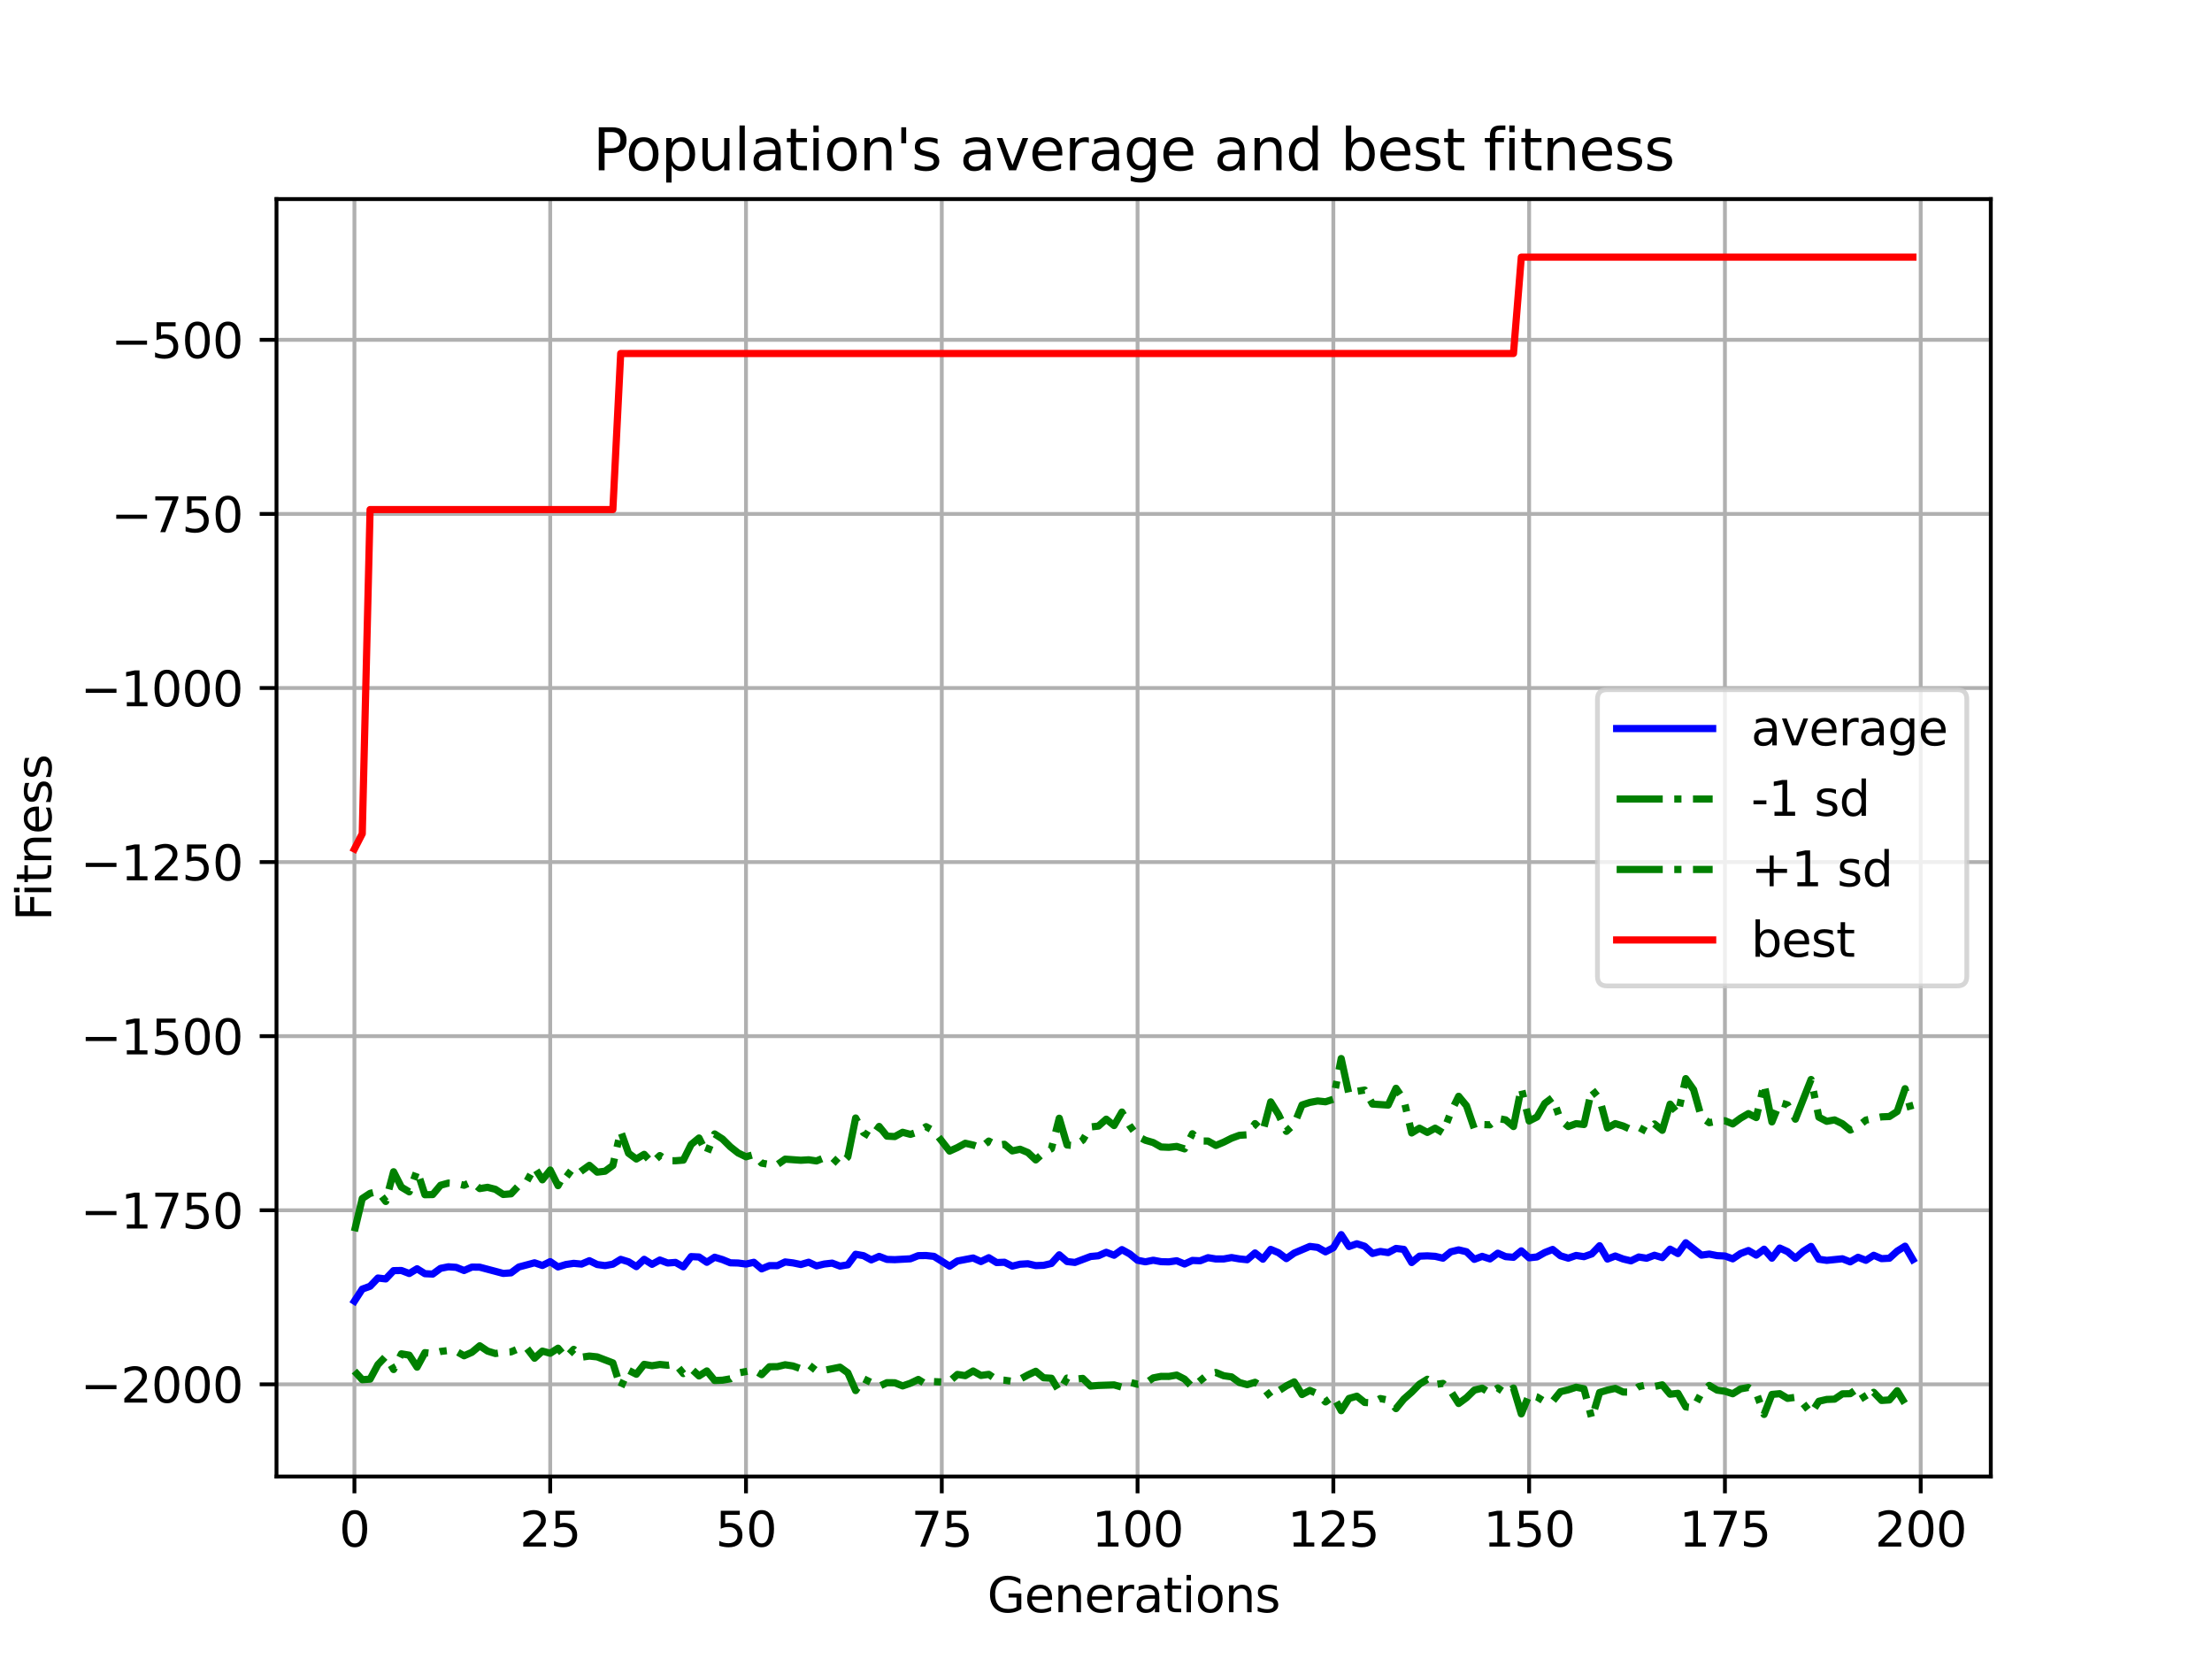 <?xml version="1.0" encoding="utf-8" standalone="no"?>
<!DOCTYPE svg PUBLIC "-//W3C//DTD SVG 1.1//EN"
  "http://www.w3.org/Graphics/SVG/1.1/DTD/svg11.dtd">
<svg xmlns:xlink="http://www.w3.org/1999/xlink" width="460.8pt" height="345.6pt" viewBox="0 0 460.8 345.6" xmlns="http://www.w3.org/2000/svg" version="1.1">
 <defs>
  <style type="text/css">*{stroke-linejoin: round; stroke-linecap: butt}</style>
 </defs>
 <g id="figure_1">
  <g id="patch_1">
   <path d="M 0 345.6 
L 460.8 345.6 
L 460.8 0 
L 0 0 
z
" style="fill: #ffffff"/>
  </g>
  <g id="axes_1">
   <g id="patch_2">
    <path d="M 57.6 307.584 
L 414.72 307.584 
L 414.72 41.472 
L 57.6 41.472 
z
" style="fill: #ffffff"/>
   </g>
   <g id="matplotlib.axis_1">
    <g id="xtick_1">
     <g id="line2d_1">
      <path d="M 73.833 307.584 
L 73.833 41.472 
" clip-path="url(#p693f87ed67)" style="fill: none; stroke: #b0b0b0; stroke-width: 0.8; stroke-linecap: square"/>
     </g>
     <g id="line2d_2">
      <defs>
       <path id="mdf28c2b13b" d="M 0 0 
L 0 3.5 
" style="stroke: #000000; stroke-width: 0.8"/>
      </defs>
      <g>
       <use xlink:href="#mdf28c2b13b" x="73.833" y="307.584" style="stroke: #000000; stroke-width: 0.8"/>
      </g>
     </g>
     <g id="text_1">
      <!-- 0 -->
      <g transform="translate(70.651 322.182) scale(0.1 -0.1)">
       <defs>
        <path id="DejaVuSans-30" d="M 2034 4250 
Q 1547 4250 1301 3770 
Q 1056 3291 1056 2328 
Q 1056 1369 1301 889 
Q 1547 409 2034 409 
Q 2525 409 2770 889 
Q 3016 1369 3016 2328 
Q 3016 3291 2770 3770 
Q 2525 4250 2034 4250 
z
M 2034 4750 
Q 2819 4750 3233 4129 
Q 3647 3509 3647 2328 
Q 3647 1150 3233 529 
Q 2819 -91 2034 -91 
Q 1250 -91 836 529 
Q 422 1150 422 2328 
Q 422 3509 836 4129 
Q 1250 4750 2034 4750 
z
" transform="scale(0.016)"/>
       </defs>
       <use xlink:href="#DejaVuSans-30"/>
      </g>
     </g>
    </g>
    <g id="xtick_2">
     <g id="line2d_3">
      <path d="M 114.618 307.584 
L 114.618 41.472 
" clip-path="url(#p693f87ed67)" style="fill: none; stroke: #b0b0b0; stroke-width: 0.8; stroke-linecap: square"/>
     </g>
     <g id="line2d_4">
      <g>
       <use xlink:href="#mdf28c2b13b" x="114.618" y="307.584" style="stroke: #000000; stroke-width: 0.8"/>
      </g>
     </g>
     <g id="text_2">
      <!-- 25 -->
      <g transform="translate(108.256 322.182) scale(0.1 -0.1)">
       <defs>
        <path id="DejaVuSans-32" d="M 1228 531 
L 3431 531 
L 3431 0 
L 469 0 
L 469 531 
Q 828 903 1448 1529 
Q 2069 2156 2228 2338 
Q 2531 2678 2651 2914 
Q 2772 3150 2772 3378 
Q 2772 3750 2511 3984 
Q 2250 4219 1831 4219 
Q 1534 4219 1204 4116 
Q 875 4013 500 3803 
L 500 4441 
Q 881 4594 1212 4672 
Q 1544 4750 1819 4750 
Q 2544 4750 2975 4387 
Q 3406 4025 3406 3419 
Q 3406 3131 3298 2873 
Q 3191 2616 2906 2266 
Q 2828 2175 2409 1742 
Q 1991 1309 1228 531 
z
" transform="scale(0.016)"/>
        <path id="DejaVuSans-35" d="M 691 4666 
L 3169 4666 
L 3169 4134 
L 1269 4134 
L 1269 2991 
Q 1406 3038 1543 3061 
Q 1681 3084 1819 3084 
Q 2600 3084 3056 2656 
Q 3513 2228 3513 1497 
Q 3513 744 3044 326 
Q 2575 -91 1722 -91 
Q 1428 -91 1123 -41 
Q 819 9 494 109 
L 494 744 
Q 775 591 1075 516 
Q 1375 441 1709 441 
Q 2250 441 2565 725 
Q 2881 1009 2881 1497 
Q 2881 1984 2565 2268 
Q 2250 2553 1709 2553 
Q 1456 2553 1204 2497 
Q 953 2441 691 2322 
L 691 4666 
z
" transform="scale(0.016)"/>
       </defs>
       <use xlink:href="#DejaVuSans-32"/>
       <use xlink:href="#DejaVuSans-35" x="63.623"/>
      </g>
     </g>
    </g>
    <g id="xtick_3">
     <g id="line2d_5">
      <path d="M 155.404 307.584 
L 155.404 41.472 
" clip-path="url(#p693f87ed67)" style="fill: none; stroke: #b0b0b0; stroke-width: 0.8; stroke-linecap: square"/>
     </g>
     <g id="line2d_6">
      <g>
       <use xlink:href="#mdf28c2b13b" x="155.404" y="307.584" style="stroke: #000000; stroke-width: 0.8"/>
      </g>
     </g>
     <g id="text_3">
      <!-- 50 -->
      <g transform="translate(149.042 322.182) scale(0.1 -0.1)">
       <use xlink:href="#DejaVuSans-35"/>
       <use xlink:href="#DejaVuSans-30" x="63.623"/>
      </g>
     </g>
    </g>
    <g id="xtick_4">
     <g id="line2d_7">
      <path d="M 196.19 307.584 
L 196.19 41.472 
" clip-path="url(#p693f87ed67)" style="fill: none; stroke: #b0b0b0; stroke-width: 0.8; stroke-linecap: square"/>
     </g>
     <g id="line2d_8">
      <g>
       <use xlink:href="#mdf28c2b13b" x="196.19" y="307.584" style="stroke: #000000; stroke-width: 0.8"/>
      </g>
     </g>
     <g id="text_4">
      <!-- 75 -->
      <g transform="translate(189.827 322.182) scale(0.1 -0.1)">
       <defs>
        <path id="DejaVuSans-37" d="M 525 4666 
L 3525 4666 
L 3525 4397 
L 1831 0 
L 1172 0 
L 2766 4134 
L 525 4134 
L 525 4666 
z
" transform="scale(0.016)"/>
       </defs>
       <use xlink:href="#DejaVuSans-37"/>
       <use xlink:href="#DejaVuSans-35" x="63.623"/>
      </g>
     </g>
    </g>
    <g id="xtick_5">
     <g id="line2d_9">
      <path d="M 236.976 307.584 
L 236.976 41.472 
" clip-path="url(#p693f87ed67)" style="fill: none; stroke: #b0b0b0; stroke-width: 0.8; stroke-linecap: square"/>
     </g>
     <g id="line2d_10">
      <g>
       <use xlink:href="#mdf28c2b13b" x="236.976" y="307.584" style="stroke: #000000; stroke-width: 0.8"/>
      </g>
     </g>
     <g id="text_5">
      <!-- 100 -->
      <g transform="translate(227.432 322.182) scale(0.1 -0.1)">
       <defs>
        <path id="DejaVuSans-31" d="M 794 531 
L 1825 531 
L 1825 4091 
L 703 3866 
L 703 4441 
L 1819 4666 
L 2450 4666 
L 2450 531 
L 3481 531 
L 3481 0 
L 794 0 
L 794 531 
z
" transform="scale(0.016)"/>
       </defs>
       <use xlink:href="#DejaVuSans-31"/>
       <use xlink:href="#DejaVuSans-30" x="63.623"/>
       <use xlink:href="#DejaVuSans-30" x="127.246"/>
      </g>
     </g>
    </g>
    <g id="xtick_6">
     <g id="line2d_11">
      <path d="M 277.761 307.584 
L 277.761 41.472 
" clip-path="url(#p693f87ed67)" style="fill: none; stroke: #b0b0b0; stroke-width: 0.8; stroke-linecap: square"/>
     </g>
     <g id="line2d_12">
      <g>
       <use xlink:href="#mdf28c2b13b" x="277.761" y="307.584" style="stroke: #000000; stroke-width: 0.8"/>
      </g>
     </g>
     <g id="text_6">
      <!-- 125 -->
      <g transform="translate(268.218 322.182) scale(0.1 -0.1)">
       <use xlink:href="#DejaVuSans-31"/>
       <use xlink:href="#DejaVuSans-32" x="63.623"/>
       <use xlink:href="#DejaVuSans-35" x="127.246"/>
      </g>
     </g>
    </g>
    <g id="xtick_7">
     <g id="line2d_13">
      <path d="M 318.547 307.584 
L 318.547 41.472 
" clip-path="url(#p693f87ed67)" style="fill: none; stroke: #b0b0b0; stroke-width: 0.8; stroke-linecap: square"/>
     </g>
     <g id="line2d_14">
      <g>
       <use xlink:href="#mdf28c2b13b" x="318.547" y="307.584" style="stroke: #000000; stroke-width: 0.8"/>
      </g>
     </g>
     <g id="text_7">
      <!-- 150 -->
      <g transform="translate(309.003 322.182) scale(0.1 -0.1)">
       <use xlink:href="#DejaVuSans-31"/>
       <use xlink:href="#DejaVuSans-35" x="63.623"/>
       <use xlink:href="#DejaVuSans-30" x="127.246"/>
      </g>
     </g>
    </g>
    <g id="xtick_8">
     <g id="line2d_15">
      <path d="M 359.333 307.584 
L 359.333 41.472 
" clip-path="url(#p693f87ed67)" style="fill: none; stroke: #b0b0b0; stroke-width: 0.8; stroke-linecap: square"/>
     </g>
     <g id="line2d_16">
      <g>
       <use xlink:href="#mdf28c2b13b" x="359.333" y="307.584" style="stroke: #000000; stroke-width: 0.8"/>
      </g>
     </g>
     <g id="text_8">
      <!-- 175 -->
      <g transform="translate(349.789 322.182) scale(0.1 -0.1)">
       <use xlink:href="#DejaVuSans-31"/>
       <use xlink:href="#DejaVuSans-37" x="63.623"/>
       <use xlink:href="#DejaVuSans-35" x="127.246"/>
      </g>
     </g>
    </g>
    <g id="xtick_9">
     <g id="line2d_17">
      <path d="M 400.119 307.584 
L 400.119 41.472 
" clip-path="url(#p693f87ed67)" style="fill: none; stroke: #b0b0b0; stroke-width: 0.8; stroke-linecap: square"/>
     </g>
     <g id="line2d_18">
      <g>
       <use xlink:href="#mdf28c2b13b" x="400.119" y="307.584" style="stroke: #000000; stroke-width: 0.8"/>
      </g>
     </g>
     <g id="text_9">
      <!-- 200 -->
      <g transform="translate(390.575 322.182) scale(0.1 -0.1)">
       <use xlink:href="#DejaVuSans-32"/>
       <use xlink:href="#DejaVuSans-30" x="63.623"/>
       <use xlink:href="#DejaVuSans-30" x="127.246"/>
      </g>
     </g>
    </g>
    <g id="text_10">
     <!-- Generations -->
     <g transform="translate(205.662 335.861) scale(0.1 -0.1)">
      <defs>
       <path id="DejaVuSans-47" d="M 3809 666 
L 3809 1919 
L 2778 1919 
L 2778 2438 
L 4434 2438 
L 4434 434 
Q 4069 175 3628 42 
Q 3188 -91 2688 -91 
Q 1594 -91 976 548 
Q 359 1188 359 2328 
Q 359 3472 976 4111 
Q 1594 4750 2688 4750 
Q 3144 4750 3555 4637 
Q 3966 4525 4313 4306 
L 4313 3634 
Q 3963 3931 3569 4081 
Q 3175 4231 2741 4231 
Q 1884 4231 1454 3753 
Q 1025 3275 1025 2328 
Q 1025 1384 1454 906 
Q 1884 428 2741 428 
Q 3075 428 3337 486 
Q 3600 544 3809 666 
z
" transform="scale(0.016)"/>
       <path id="DejaVuSans-65" d="M 3597 1894 
L 3597 1613 
L 953 1613 
Q 991 1019 1311 708 
Q 1631 397 2203 397 
Q 2534 397 2845 478 
Q 3156 559 3463 722 
L 3463 178 
Q 3153 47 2828 -22 
Q 2503 -91 2169 -91 
Q 1331 -91 842 396 
Q 353 884 353 1716 
Q 353 2575 817 3079 
Q 1281 3584 2069 3584 
Q 2775 3584 3186 3129 
Q 3597 2675 3597 1894 
z
M 3022 2063 
Q 3016 2534 2758 2815 
Q 2500 3097 2075 3097 
Q 1594 3097 1305 2825 
Q 1016 2553 972 2059 
L 3022 2063 
z
" transform="scale(0.016)"/>
       <path id="DejaVuSans-6e" d="M 3513 2113 
L 3513 0 
L 2938 0 
L 2938 2094 
Q 2938 2591 2744 2837 
Q 2550 3084 2163 3084 
Q 1697 3084 1428 2787 
Q 1159 2491 1159 1978 
L 1159 0 
L 581 0 
L 581 3500 
L 1159 3500 
L 1159 2956 
Q 1366 3272 1645 3428 
Q 1925 3584 2291 3584 
Q 2894 3584 3203 3211 
Q 3513 2838 3513 2113 
z
" transform="scale(0.016)"/>
       <path id="DejaVuSans-72" d="M 2631 2963 
Q 2534 3019 2420 3045 
Q 2306 3072 2169 3072 
Q 1681 3072 1420 2755 
Q 1159 2438 1159 1844 
L 1159 0 
L 581 0 
L 581 3500 
L 1159 3500 
L 1159 2956 
Q 1341 3275 1631 3429 
Q 1922 3584 2338 3584 
Q 2397 3584 2469 3576 
Q 2541 3569 2628 3553 
L 2631 2963 
z
" transform="scale(0.016)"/>
       <path id="DejaVuSans-61" d="M 2194 1759 
Q 1497 1759 1228 1600 
Q 959 1441 959 1056 
Q 959 750 1161 570 
Q 1363 391 1709 391 
Q 2188 391 2477 730 
Q 2766 1069 2766 1631 
L 2766 1759 
L 2194 1759 
z
M 3341 1997 
L 3341 0 
L 2766 0 
L 2766 531 
Q 2569 213 2275 61 
Q 1981 -91 1556 -91 
Q 1019 -91 701 211 
Q 384 513 384 1019 
Q 384 1609 779 1909 
Q 1175 2209 1959 2209 
L 2766 2209 
L 2766 2266 
Q 2766 2663 2505 2880 
Q 2244 3097 1772 3097 
Q 1472 3097 1187 3025 
Q 903 2953 641 2809 
L 641 3341 
Q 956 3463 1253 3523 
Q 1550 3584 1831 3584 
Q 2591 3584 2966 3190 
Q 3341 2797 3341 1997 
z
" transform="scale(0.016)"/>
       <path id="DejaVuSans-74" d="M 1172 4494 
L 1172 3500 
L 2356 3500 
L 2356 3053 
L 1172 3053 
L 1172 1153 
Q 1172 725 1289 603 
Q 1406 481 1766 481 
L 2356 481 
L 2356 0 
L 1766 0 
Q 1100 0 847 248 
Q 594 497 594 1153 
L 594 3053 
L 172 3053 
L 172 3500 
L 594 3500 
L 594 4494 
L 1172 4494 
z
" transform="scale(0.016)"/>
       <path id="DejaVuSans-69" d="M 603 3500 
L 1178 3500 
L 1178 0 
L 603 0 
L 603 3500 
z
M 603 4863 
L 1178 4863 
L 1178 4134 
L 603 4134 
L 603 4863 
z
" transform="scale(0.016)"/>
       <path id="DejaVuSans-6f" d="M 1959 3097 
Q 1497 3097 1228 2736 
Q 959 2375 959 1747 
Q 959 1119 1226 758 
Q 1494 397 1959 397 
Q 2419 397 2687 759 
Q 2956 1122 2956 1747 
Q 2956 2369 2687 2733 
Q 2419 3097 1959 3097 
z
M 1959 3584 
Q 2709 3584 3137 3096 
Q 3566 2609 3566 1747 
Q 3566 888 3137 398 
Q 2709 -91 1959 -91 
Q 1206 -91 779 398 
Q 353 888 353 1747 
Q 353 2609 779 3096 
Q 1206 3584 1959 3584 
z
" transform="scale(0.016)"/>
       <path id="DejaVuSans-73" d="M 2834 3397 
L 2834 2853 
Q 2591 2978 2328 3040 
Q 2066 3103 1784 3103 
Q 1356 3103 1142 2972 
Q 928 2841 928 2578 
Q 928 2378 1081 2264 
Q 1234 2150 1697 2047 
L 1894 2003 
Q 2506 1872 2764 1633 
Q 3022 1394 3022 966 
Q 3022 478 2636 193 
Q 2250 -91 1575 -91 
Q 1294 -91 989 -36 
Q 684 19 347 128 
L 347 722 
Q 666 556 975 473 
Q 1284 391 1588 391 
Q 1994 391 2212 530 
Q 2431 669 2431 922 
Q 2431 1156 2273 1281 
Q 2116 1406 1581 1522 
L 1381 1569 
Q 847 1681 609 1914 
Q 372 2147 372 2553 
Q 372 3047 722 3315 
Q 1072 3584 1716 3584 
Q 2034 3584 2315 3537 
Q 2597 3491 2834 3397 
z
" transform="scale(0.016)"/>
      </defs>
      <use xlink:href="#DejaVuSans-47"/>
      <use xlink:href="#DejaVuSans-65" x="77.49"/>
      <use xlink:href="#DejaVuSans-6e" x="139.014"/>
      <use xlink:href="#DejaVuSans-65" x="202.393"/>
      <use xlink:href="#DejaVuSans-72" x="263.916"/>
      <use xlink:href="#DejaVuSans-61" x="305.029"/>
      <use xlink:href="#DejaVuSans-74" x="366.309"/>
      <use xlink:href="#DejaVuSans-69" x="405.518"/>
      <use xlink:href="#DejaVuSans-6f" x="433.301"/>
      <use xlink:href="#DejaVuSans-6e" x="494.482"/>
      <use xlink:href="#DejaVuSans-73" x="557.861"/>
     </g>
    </g>
   </g>
   <g id="matplotlib.axis_2">
    <g id="ytick_1">
     <g id="line2d_19">
      <path d="M 57.6 288.382 
L 414.72 288.382 
" clip-path="url(#p693f87ed67)" style="fill: none; stroke: #b0b0b0; stroke-width: 0.8; stroke-linecap: square"/>
     </g>
     <g id="line2d_20">
      <defs>
       <path id="mdedcea435b" d="M 0 0 
L -3.5 0 
" style="stroke: #000000; stroke-width: 0.8"/>
      </defs>
      <g>
       <use xlink:href="#mdedcea435b" x="57.6" y="288.382" style="stroke: #000000; stroke-width: 0.8"/>
      </g>
     </g>
     <g id="text_11">
      <!-- −2000 -->
      <g transform="translate(16.77 292.181) scale(0.1 -0.1)">
       <defs>
        <path id="DejaVuSans-2212" d="M 678 2272 
L 4684 2272 
L 4684 1741 
L 678 1741 
L 678 2272 
z
" transform="scale(0.016)"/>
       </defs>
       <use xlink:href="#DejaVuSans-2212"/>
       <use xlink:href="#DejaVuSans-32" x="83.789"/>
       <use xlink:href="#DejaVuSans-30" x="147.412"/>
       <use xlink:href="#DejaVuSans-30" x="211.035"/>
       <use xlink:href="#DejaVuSans-30" x="274.658"/>
      </g>
     </g>
    </g>
    <g id="ytick_2">
     <g id="line2d_21">
      <path d="M 57.6 252.117 
L 414.72 252.117 
" clip-path="url(#p693f87ed67)" style="fill: none; stroke: #b0b0b0; stroke-width: 0.8; stroke-linecap: square"/>
     </g>
     <g id="line2d_22">
      <g>
       <use xlink:href="#mdedcea435b" x="57.6" y="252.117" style="stroke: #000000; stroke-width: 0.8"/>
      </g>
     </g>
     <g id="text_12">
      <!-- −1750 -->
      <g transform="translate(16.77 255.916) scale(0.1 -0.1)">
       <use xlink:href="#DejaVuSans-2212"/>
       <use xlink:href="#DejaVuSans-31" x="83.789"/>
       <use xlink:href="#DejaVuSans-37" x="147.412"/>
       <use xlink:href="#DejaVuSans-35" x="211.035"/>
       <use xlink:href="#DejaVuSans-30" x="274.658"/>
      </g>
     </g>
    </g>
    <g id="ytick_3">
     <g id="line2d_23">
      <path d="M 57.6 215.852 
L 414.72 215.852 
" clip-path="url(#p693f87ed67)" style="fill: none; stroke: #b0b0b0; stroke-width: 0.8; stroke-linecap: square"/>
     </g>
     <g id="line2d_24">
      <g>
       <use xlink:href="#mdedcea435b" x="57.6" y="215.852" style="stroke: #000000; stroke-width: 0.8"/>
      </g>
     </g>
     <g id="text_13">
      <!-- −1500 -->
      <g transform="translate(16.77 219.651) scale(0.1 -0.1)">
       <use xlink:href="#DejaVuSans-2212"/>
       <use xlink:href="#DejaVuSans-31" x="83.789"/>
       <use xlink:href="#DejaVuSans-35" x="147.412"/>
       <use xlink:href="#DejaVuSans-30" x="211.035"/>
       <use xlink:href="#DejaVuSans-30" x="274.658"/>
      </g>
     </g>
    </g>
    <g id="ytick_4">
     <g id="line2d_25">
      <path d="M 57.6 179.587 
L 414.72 179.587 
" clip-path="url(#p693f87ed67)" style="fill: none; stroke: #b0b0b0; stroke-width: 0.8; stroke-linecap: square"/>
     </g>
     <g id="line2d_26">
      <g>
       <use xlink:href="#mdedcea435b" x="57.6" y="179.587" style="stroke: #000000; stroke-width: 0.8"/>
      </g>
     </g>
     <g id="text_14">
      <!-- −1250 -->
      <g transform="translate(16.77 183.386) scale(0.1 -0.1)">
       <use xlink:href="#DejaVuSans-2212"/>
       <use xlink:href="#DejaVuSans-31" x="83.789"/>
       <use xlink:href="#DejaVuSans-32" x="147.412"/>
       <use xlink:href="#DejaVuSans-35" x="211.035"/>
       <use xlink:href="#DejaVuSans-30" x="274.658"/>
      </g>
     </g>
    </g>
    <g id="ytick_5">
     <g id="line2d_27">
      <path d="M 57.6 143.322 
L 414.72 143.322 
" clip-path="url(#p693f87ed67)" style="fill: none; stroke: #b0b0b0; stroke-width: 0.8; stroke-linecap: square"/>
     </g>
     <g id="line2d_28">
      <g>
       <use xlink:href="#mdedcea435b" x="57.6" y="143.322" style="stroke: #000000; stroke-width: 0.8"/>
      </g>
     </g>
     <g id="text_15">
      <!-- −1000 -->
      <g transform="translate(16.77 147.121) scale(0.1 -0.1)">
       <use xlink:href="#DejaVuSans-2212"/>
       <use xlink:href="#DejaVuSans-31" x="83.789"/>
       <use xlink:href="#DejaVuSans-30" x="147.412"/>
       <use xlink:href="#DejaVuSans-30" x="211.035"/>
       <use xlink:href="#DejaVuSans-30" x="274.658"/>
      </g>
     </g>
    </g>
    <g id="ytick_6">
     <g id="line2d_29">
      <path d="M 57.6 107.057 
L 414.72 107.057 
" clip-path="url(#p693f87ed67)" style="fill: none; stroke: #b0b0b0; stroke-width: 0.8; stroke-linecap: square"/>
     </g>
     <g id="line2d_30">
      <g>
       <use xlink:href="#mdedcea435b" x="57.6" y="107.057" style="stroke: #000000; stroke-width: 0.8"/>
      </g>
     </g>
     <g id="text_16">
      <!-- −750 -->
      <g transform="translate(23.133 110.856) scale(0.1 -0.1)">
       <use xlink:href="#DejaVuSans-2212"/>
       <use xlink:href="#DejaVuSans-37" x="83.789"/>
       <use xlink:href="#DejaVuSans-35" x="147.412"/>
       <use xlink:href="#DejaVuSans-30" x="211.035"/>
      </g>
     </g>
    </g>
    <g id="ytick_7">
     <g id="line2d_31">
      <path d="M 57.6 70.792 
L 414.72 70.792 
" clip-path="url(#p693f87ed67)" style="fill: none; stroke: #b0b0b0; stroke-width: 0.8; stroke-linecap: square"/>
     </g>
     <g id="line2d_32">
      <g>
       <use xlink:href="#mdedcea435b" x="57.6" y="70.792" style="stroke: #000000; stroke-width: 0.8"/>
      </g>
     </g>
     <g id="text_17">
      <!-- −500 -->
      <g transform="translate(23.133 74.591) scale(0.1 -0.1)">
       <use xlink:href="#DejaVuSans-2212"/>
       <use xlink:href="#DejaVuSans-35" x="83.789"/>
       <use xlink:href="#DejaVuSans-30" x="147.412"/>
       <use xlink:href="#DejaVuSans-30" x="211.035"/>
      </g>
     </g>
    </g>
    <g id="text_18">
     <!-- Fitness -->
     <g transform="translate(10.691 191.845) rotate(-90) scale(0.1 -0.1)">
      <defs>
       <path id="DejaVuSans-46" d="M 628 4666 
L 3309 4666 
L 3309 4134 
L 1259 4134 
L 1259 2759 
L 3109 2759 
L 3109 2228 
L 1259 2228 
L 1259 0 
L 628 0 
L 628 4666 
z
" transform="scale(0.016)"/>
      </defs>
      <use xlink:href="#DejaVuSans-46"/>
      <use xlink:href="#DejaVuSans-69" x="50.27"/>
      <use xlink:href="#DejaVuSans-74" x="78.053"/>
      <use xlink:href="#DejaVuSans-6e" x="117.262"/>
      <use xlink:href="#DejaVuSans-65" x="180.641"/>
      <use xlink:href="#DejaVuSans-73" x="242.164"/>
      <use xlink:href="#DejaVuSans-73" x="294.264"/>
     </g>
    </g>
   </g>
   <g id="line2d_33">
    <path d="M 73.833 271.056 
L 75.464 268.543 
L 77.096 267.95 
L 78.727 266.239 
L 80.358 266.425 
L 81.99 264.697 
L 83.621 264.668 
L 85.253 265.295 
L 86.884 264.31 
L 88.516 265.332 
L 90.147 265.413 
L 91.778 264.22 
L 93.41 263.896 
L 95.041 264.011 
L 96.673 264.669 
L 98.304 263.955 
L 99.936 263.978 
L 104.83 265.275 
L 106.461 265.155 
L 108.093 263.936 
L 111.356 263.066 
L 112.987 263.62 
L 114.618 262.823 
L 116.25 263.924 
L 117.881 263.42 
L 119.513 263.18 
L 121.144 263.332 
L 122.776 262.627 
L 124.407 263.423 
L 126.038 263.649 
L 127.67 263.353 
L 129.301 262.348 
L 130.933 262.852 
L 132.564 263.86 
L 134.196 262.343 
L 135.827 263.382 
L 137.458 262.485 
L 139.09 263.107 
L 140.721 262.985 
L 142.353 263.906 
L 143.984 261.771 
L 145.616 261.852 
L 147.247 262.958 
L 148.879 261.903 
L 150.51 262.398 
L 152.141 263.067 
L 153.773 263.109 
L 155.404 263.327 
L 157.036 262.958 
L 158.667 264.329 
L 160.299 263.648 
L 161.93 263.659 
L 163.561 262.888 
L 165.193 263.084 
L 166.824 263.421 
L 168.456 262.945 
L 170.087 263.708 
L 171.719 263.318 
L 173.35 263.132 
L 174.981 263.749 
L 176.613 263.482 
L 178.244 261.289 
L 179.876 261.578 
L 181.507 262.459 
L 183.139 261.728 
L 184.77 262.358 
L 186.401 262.409 
L 189.664 262.23 
L 191.296 261.573 
L 192.927 261.548 
L 194.559 261.722 
L 197.821 263.768 
L 199.453 262.688 
L 202.716 262.065 
L 204.347 262.802 
L 205.979 262.006 
L 207.61 263.013 
L 209.241 262.949 
L 210.873 263.756 
L 212.504 263.359 
L 214.136 263.259 
L 215.767 263.648 
L 217.399 263.588 
L 219.03 263.206 
L 220.661 261.402 
L 222.293 262.802 
L 223.924 262.989 
L 227.187 261.752 
L 228.819 261.598 
L 230.45 260.875 
L 232.081 261.487 
L 233.713 260.315 
L 235.344 261.22 
L 236.976 262.536 
L 238.607 262.859 
L 240.239 262.528 
L 241.87 262.83 
L 243.501 262.871 
L 245.133 262.638 
L 246.764 263.316 
L 248.396 262.57 
L 250.027 262.642 
L 251.659 261.998 
L 253.29 262.267 
L 254.921 262.263 
L 256.553 261.969 
L 258.184 262.253 
L 259.816 262.422 
L 261.447 261.014 
L 263.079 262.312 
L 264.71 260.269 
L 266.341 260.967 
L 267.973 262.189 
L 269.604 261.036 
L 272.867 259.651 
L 274.499 259.857 
L 276.13 260.782 
L 277.761 259.925 
L 279.393 257.193 
L 281.024 259.67 
L 282.656 259.099 
L 284.287 259.618 
L 285.919 261.122 
L 287.55 260.7 
L 289.181 260.94 
L 290.813 260.072 
L 292.444 260.268 
L 294.076 263.011 
L 295.707 261.682 
L 297.339 261.615 
L 298.97 261.716 
L 300.601 262.1 
L 302.233 260.768 
L 303.864 260.374 
L 305.496 260.76 
L 307.127 262.346 
L 308.759 261.722 
L 310.39 262.256 
L 312.021 261.062 
L 313.653 261.779 
L 315.284 261.917 
L 316.916 260.573 
L 318.547 262.023 
L 320.179 261.845 
L 321.81 260.926 
L 323.441 260.282 
L 325.073 261.602 
L 326.704 262.1 
L 328.336 261.53 
L 329.967 261.785 
L 331.599 261.213 
L 333.23 259.511 
L 334.862 262.283 
L 336.493 261.647 
L 338.124 262.272 
L 339.756 262.66 
L 341.387 261.853 
L 343.019 262.114 
L 344.65 261.49 
L 346.282 261.978 
L 347.913 260.225 
L 349.544 261.142 
L 351.176 258.889 
L 354.439 261.47 
L 356.07 261.246 
L 357.702 261.571 
L 359.333 261.645 
L 360.964 262.238 
L 362.596 261.133 
L 364.227 260.509 
L 365.859 261.466 
L 367.49 260.233 
L 369.122 262.1 
L 370.753 259.995 
L 372.384 260.739 
L 374.016 262.114 
L 375.647 260.684 
L 377.279 259.656 
L 378.91 262.322 
L 380.542 262.558 
L 383.804 262.227 
L 385.436 262.873 
L 387.067 261.913 
L 388.699 262.546 
L 390.33 261.497 
L 391.962 262.199 
L 393.593 262.114 
L 395.224 260.631 
L 396.856 259.606 
L 398.487 262.402 
L 398.487 262.402 
" clip-path="url(#p693f87ed67)" style="fill: none; stroke: #0000ff; stroke-width: 1.5; stroke-linecap: square"/>
   </g>
   <g id="line2d_34">
    <path d="M 73.833 285.62 
L 75.464 287.414 
L 77.096 287.303 
L 78.727 284.275 
L 80.358 282.564 
L 81.99 285.295 
L 83.621 282.028 
L 85.253 282.305 
L 86.884 284.802 
L 88.516 281.78 
L 90.147 281.976 
L 91.778 281.533 
L 93.41 281.334 
L 95.041 281.496 
L 96.673 282.43 
L 98.304 281.714 
L 99.936 280.353 
L 101.567 281.456 
L 103.198 281.963 
L 104.83 281.718 
L 106.461 281.615 
L 108.093 280.929 
L 109.724 280.819 
L 111.356 282.942 
L 112.987 281.46 
L 114.618 281.907 
L 116.25 280.856 
L 117.881 282.819 
L 119.513 281.098 
L 121.144 282.732 
L 122.776 282.492 
L 124.407 282.663 
L 127.67 283.914 
L 129.301 289.039 
L 130.933 285.464 
L 132.564 286.278 
L 134.196 284.217 
L 135.827 284.504 
L 137.458 284.243 
L 139.09 284.401 
L 140.721 284.168 
L 142.353 286.14 
L 143.984 285.127 
L 145.616 286.634 
L 147.247 285.59 
L 148.879 287.585 
L 150.51 287.519 
L 152.141 287.237 
L 153.773 286.03 
L 157.036 285.396 
L 158.667 286.361 
L 160.299 284.711 
L 161.93 284.701 
L 163.561 284.305 
L 165.193 284.554 
L 166.824 285.14 
L 168.456 284.285 
L 170.087 285.572 
L 171.719 285.459 
L 174.981 284.806 
L 176.613 285.972 
L 178.244 289.678 
L 179.876 287.215 
L 183.139 288.796 
L 184.77 288.039 
L 186.401 288.053 
L 188.033 288.712 
L 189.664 288.152 
L 191.296 287.363 
L 192.927 288.388 
L 194.559 287.817 
L 196.19 287.89 
L 197.821 287.742 
L 199.453 286.32 
L 201.084 286.57 
L 202.716 285.6 
L 204.347 286.528 
L 205.979 286.302 
L 207.61 287.425 
L 209.241 287.524 
L 210.873 287.759 
L 212.504 287.311 
L 214.136 286.424 
L 215.767 285.666 
L 217.399 287.016 
L 219.03 287.113 
L 220.661 289.858 
L 222.293 287.082 
L 223.924 287.32 
L 225.556 287.146 
L 227.187 288.743 
L 228.819 288.612 
L 232.081 288.502 
L 233.713 288.97 
L 235.344 287.943 
L 236.976 288.365 
L 238.607 288.179 
L 240.239 287.04 
L 241.87 286.722 
L 243.501 286.735 
L 245.133 286.453 
L 246.764 287.295 
L 248.396 288.958 
L 251.659 286.29 
L 253.29 285.918 
L 254.921 286.592 
L 256.553 286.827 
L 258.184 287.998 
L 259.816 288.448 
L 261.447 287.958 
L 263.079 288.952 
L 264.71 290.999 
L 266.341 289.759 
L 267.973 288.698 
L 269.604 287.871 
L 271.236 290.51 
L 272.867 289.647 
L 274.499 290.364 
L 276.13 292.044 
L 277.761 290.858 
L 279.393 293.871 
L 281.024 291.325 
L 282.656 290.851 
L 284.287 292.158 
L 285.919 292.247 
L 287.55 291.342 
L 289.181 291.669 
L 290.813 293.437 
L 292.444 291.451 
L 294.076 290.008 
L 295.707 288.345 
L 297.339 287.326 
L 298.97 288.413 
L 300.601 288.188 
L 302.233 289.828 
L 303.864 292.371 
L 305.496 291.174 
L 307.127 289.586 
L 308.759 289.18 
L 310.39 290.195 
L 312.021 289.137 
L 313.653 290.267 
L 315.284 289.155 
L 316.916 294.537 
L 318.547 290.529 
L 320.179 291.003 
L 321.81 291.99 
L 323.441 291.928 
L 325.073 289.908 
L 326.704 289.524 
L 328.336 288.983 
L 329.967 289.31 
L 331.599 295.488 
L 333.23 290.075 
L 334.862 289.583 
L 336.493 289.223 
L 338.124 289.981 
L 339.756 290.013 
L 341.387 288.858 
L 343.019 288.509 
L 344.65 288.84 
L 346.282 288.492 
L 347.913 290.438 
L 349.544 290.251 
L 351.176 293.082 
L 352.807 293.274 
L 354.439 290.181 
L 356.07 288.613 
L 357.702 289.586 
L 359.333 289.823 
L 360.964 290.344 
L 362.596 289.327 
L 364.227 289.034 
L 365.859 290.12 
L 367.49 294.651 
L 369.122 290.485 
L 370.753 290.327 
L 372.384 291.308 
L 374.016 291.086 
L 375.647 292.393 
L 377.279 294.434 
L 378.91 291.907 
L 380.542 291.527 
L 382.173 291.469 
L 383.804 290.361 
L 385.436 290.331 
L 387.067 289.18 
L 388.699 291.754 
L 390.33 290.041 
L 391.962 291.738 
L 393.593 291.634 
L 395.224 289.724 
L 396.856 292.419 
L 398.487 292.125 
L 398.487 292.125 
" clip-path="url(#p693f87ed67)" style="fill: none; stroke-dasharray: 9.6,2.4,1.5,2.4; stroke-dashoffset: 0; stroke: #008000; stroke-width: 1.5"/>
   </g>
   <g id="line2d_35">
    <path d="M 73.833 256.492 
L 75.464 249.672 
L 77.096 248.598 
L 78.727 248.202 
L 80.358 250.286 
L 81.99 244.099 
L 83.621 247.308 
L 85.253 248.284 
L 86.884 243.818 
L 88.516 248.884 
L 90.147 248.85 
L 91.778 246.908 
L 93.41 246.458 
L 95.041 246.527 
L 96.673 246.909 
L 98.304 246.196 
L 99.936 247.604 
L 101.567 247.34 
L 103.198 247.754 
L 104.83 248.832 
L 106.461 248.695 
L 108.093 246.943 
L 109.724 246.132 
L 111.356 243.191 
L 112.987 245.78 
L 114.618 243.739 
L 116.25 246.993 
L 117.881 244.021 
L 119.513 245.263 
L 121.144 243.932 
L 122.776 242.762 
L 124.407 244.182 
L 126.038 243.985 
L 127.67 242.792 
L 129.301 235.657 
L 130.933 240.24 
L 132.564 241.443 
L 134.196 240.469 
L 135.827 242.26 
L 137.458 240.727 
L 139.09 241.813 
L 140.721 241.803 
L 142.353 241.672 
L 143.984 238.414 
L 145.616 237.069 
L 147.247 240.327 
L 148.879 236.221 
L 150.51 237.277 
L 152.141 238.898 
L 153.773 240.188 
L 155.404 240.979 
L 157.036 240.521 
L 158.667 242.298 
L 160.299 242.584 
L 161.93 242.616 
L 163.561 241.471 
L 166.824 241.703 
L 168.456 241.606 
L 170.087 241.844 
L 171.719 241.177 
L 173.35 241.132 
L 174.981 242.691 
L 176.613 240.991 
L 178.244 232.899 
L 179.876 235.941 
L 181.507 236.935 
L 183.139 234.66 
L 184.77 236.678 
L 186.401 236.765 
L 188.033 235.875 
L 189.664 236.309 
L 191.296 235.784 
L 192.927 234.707 
L 194.559 235.627 
L 197.821 239.794 
L 199.453 239.055 
L 201.084 238.161 
L 202.716 238.53 
L 204.347 239.076 
L 205.979 237.711 
L 207.61 238.6 
L 209.241 238.375 
L 210.873 239.753 
L 212.504 239.408 
L 214.136 240.095 
L 215.767 241.63 
L 217.399 240.159 
L 219.03 239.299 
L 220.661 232.947 
L 222.293 238.521 
L 223.924 238.658 
L 225.556 237.515 
L 227.187 234.762 
L 228.819 234.585 
L 230.45 233.145 
L 232.081 234.471 
L 233.713 231.66 
L 235.344 234.497 
L 236.976 236.706 
L 238.607 237.54 
L 240.239 238.015 
L 241.87 238.939 
L 243.501 239.007 
L 245.133 238.822 
L 246.764 239.337 
L 248.396 236.182 
L 250.027 237.685 
L 251.659 237.705 
L 253.29 238.616 
L 254.921 237.935 
L 256.553 237.112 
L 258.184 236.507 
L 259.816 236.395 
L 261.447 234.069 
L 263.079 235.671 
L 264.71 229.539 
L 266.341 232.175 
L 267.973 235.68 
L 269.604 234.2 
L 271.236 230.186 
L 272.867 229.654 
L 274.499 229.35 
L 276.13 229.52 
L 277.761 228.993 
L 279.393 220.515 
L 281.024 228.016 
L 282.656 227.346 
L 284.287 227.078 
L 285.919 229.996 
L 289.181 230.211 
L 290.813 226.707 
L 292.444 229.086 
L 294.076 236.013 
L 295.707 235.02 
L 297.339 235.905 
L 298.97 235.018 
L 300.601 236.012 
L 302.233 231.707 
L 303.864 228.376 
L 305.496 230.346 
L 307.127 235.107 
L 308.759 234.264 
L 310.39 234.318 
L 312.021 232.988 
L 313.653 233.29 
L 315.284 234.679 
L 316.916 226.608 
L 318.547 233.517 
L 320.179 232.686 
L 321.81 229.861 
L 323.441 228.636 
L 325.073 233.295 
L 326.704 234.675 
L 328.336 234.076 
L 329.967 234.259 
L 331.599 226.938 
L 333.23 228.946 
L 334.862 234.982 
L 336.493 234.071 
L 338.124 234.564 
L 339.756 235.307 
L 341.387 234.848 
L 343.019 235.719 
L 344.65 234.14 
L 346.282 235.464 
L 347.913 230.012 
L 349.544 232.033 
L 351.176 224.695 
L 352.807 226.999 
L 354.439 232.76 
L 356.07 233.878 
L 357.702 233.555 
L 359.333 233.467 
L 360.964 234.133 
L 362.596 232.938 
L 364.227 231.983 
L 365.859 232.811 
L 367.49 225.814 
L 369.122 233.715 
L 370.753 229.664 
L 372.384 230.171 
L 374.016 233.143 
L 377.279 224.878 
L 378.91 232.737 
L 380.542 233.589 
L 382.173 233.298 
L 383.804 234.093 
L 385.436 235.415 
L 387.067 234.646 
L 388.699 233.338 
L 391.962 232.661 
L 393.593 232.593 
L 395.224 231.538 
L 396.856 226.793 
L 398.487 232.679 
L 398.487 232.679 
" clip-path="url(#p693f87ed67)" style="fill: none; stroke-dasharray: 9.6,2.4,1.5,2.4; stroke-dashoffset: 0; stroke: #008000; stroke-width: 1.5"/>
   </g>
   <g id="line2d_36">
    <path d="M 73.833 176.862 
L 75.464 173.677 
L 77.096 106.152 
L 127.67 106.152 
L 129.301 73.643 
L 315.284 73.643 
L 316.916 53.568 
L 398.487 53.568 
L 398.487 53.568 
" clip-path="url(#p693f87ed67)" style="fill: none; stroke: #ff0000; stroke-width: 1.5; stroke-linecap: square"/>
   </g>
   <g id="patch_3">
    <path d="M 57.6 307.584 
L 57.6 41.472 
" style="fill: none; stroke: #000000; stroke-width: 0.8; stroke-linejoin: miter; stroke-linecap: square"/>
   </g>
   <g id="patch_4">
    <path d="M 414.72 307.584 
L 414.72 41.472 
" style="fill: none; stroke: #000000; stroke-width: 0.8; stroke-linejoin: miter; stroke-linecap: square"/>
   </g>
   <g id="patch_5">
    <path d="M 57.6 307.584 
L 414.72 307.584 
" style="fill: none; stroke: #000000; stroke-width: 0.8; stroke-linejoin: miter; stroke-linecap: square"/>
   </g>
   <g id="patch_6">
    <path d="M 57.6 41.472 
L 414.72 41.472 
" style="fill: none; stroke: #000000; stroke-width: 0.8; stroke-linejoin: miter; stroke-linecap: square"/>
   </g>
   <g id="text_19">
    <!-- Population's average and best fitness -->
    <g transform="translate(123.53 35.472) scale(0.12 -0.12)">
     <defs>
      <path id="DejaVuSans-50" d="M 1259 4147 
L 1259 2394 
L 2053 2394 
Q 2494 2394 2734 2622 
Q 2975 2850 2975 3272 
Q 2975 3691 2734 3919 
Q 2494 4147 2053 4147 
L 1259 4147 
z
M 628 4666 
L 2053 4666 
Q 2838 4666 3239 4311 
Q 3641 3956 3641 3272 
Q 3641 2581 3239 2228 
Q 2838 1875 2053 1875 
L 1259 1875 
L 1259 0 
L 628 0 
L 628 4666 
z
" transform="scale(0.016)"/>
      <path id="DejaVuSans-70" d="M 1159 525 
L 1159 -1331 
L 581 -1331 
L 581 3500 
L 1159 3500 
L 1159 2969 
Q 1341 3281 1617 3432 
Q 1894 3584 2278 3584 
Q 2916 3584 3314 3078 
Q 3713 2572 3713 1747 
Q 3713 922 3314 415 
Q 2916 -91 2278 -91 
Q 1894 -91 1617 61 
Q 1341 213 1159 525 
z
M 3116 1747 
Q 3116 2381 2855 2742 
Q 2594 3103 2138 3103 
Q 1681 3103 1420 2742 
Q 1159 2381 1159 1747 
Q 1159 1113 1420 752 
Q 1681 391 2138 391 
Q 2594 391 2855 752 
Q 3116 1113 3116 1747 
z
" transform="scale(0.016)"/>
      <path id="DejaVuSans-75" d="M 544 1381 
L 544 3500 
L 1119 3500 
L 1119 1403 
Q 1119 906 1312 657 
Q 1506 409 1894 409 
Q 2359 409 2629 706 
Q 2900 1003 2900 1516 
L 2900 3500 
L 3475 3500 
L 3475 0 
L 2900 0 
L 2900 538 
Q 2691 219 2414 64 
Q 2138 -91 1772 -91 
Q 1169 -91 856 284 
Q 544 659 544 1381 
z
M 1991 3584 
L 1991 3584 
z
" transform="scale(0.016)"/>
      <path id="DejaVuSans-6c" d="M 603 4863 
L 1178 4863 
L 1178 0 
L 603 0 
L 603 4863 
z
" transform="scale(0.016)"/>
      <path id="DejaVuSans-27" d="M 1147 4666 
L 1147 2931 
L 616 2931 
L 616 4666 
L 1147 4666 
z
" transform="scale(0.016)"/>
      <path id="DejaVuSans-20" transform="scale(0.016)"/>
      <path id="DejaVuSans-76" d="M 191 3500 
L 800 3500 
L 1894 563 
L 2988 3500 
L 3597 3500 
L 2284 0 
L 1503 0 
L 191 3500 
z
" transform="scale(0.016)"/>
      <path id="DejaVuSans-67" d="M 2906 1791 
Q 2906 2416 2648 2759 
Q 2391 3103 1925 3103 
Q 1463 3103 1205 2759 
Q 947 2416 947 1791 
Q 947 1169 1205 825 
Q 1463 481 1925 481 
Q 2391 481 2648 825 
Q 2906 1169 2906 1791 
z
M 3481 434 
Q 3481 -459 3084 -895 
Q 2688 -1331 1869 -1331 
Q 1566 -1331 1297 -1286 
Q 1028 -1241 775 -1147 
L 775 -588 
Q 1028 -725 1275 -790 
Q 1522 -856 1778 -856 
Q 2344 -856 2625 -561 
Q 2906 -266 2906 331 
L 2906 616 
Q 2728 306 2450 153 
Q 2172 0 1784 0 
Q 1141 0 747 490 
Q 353 981 353 1791 
Q 353 2603 747 3093 
Q 1141 3584 1784 3584 
Q 2172 3584 2450 3431 
Q 2728 3278 2906 2969 
L 2906 3500 
L 3481 3500 
L 3481 434 
z
" transform="scale(0.016)"/>
      <path id="DejaVuSans-64" d="M 2906 2969 
L 2906 4863 
L 3481 4863 
L 3481 0 
L 2906 0 
L 2906 525 
Q 2725 213 2448 61 
Q 2172 -91 1784 -91 
Q 1150 -91 751 415 
Q 353 922 353 1747 
Q 353 2572 751 3078 
Q 1150 3584 1784 3584 
Q 2172 3584 2448 3432 
Q 2725 3281 2906 2969 
z
M 947 1747 
Q 947 1113 1208 752 
Q 1469 391 1925 391 
Q 2381 391 2643 752 
Q 2906 1113 2906 1747 
Q 2906 2381 2643 2742 
Q 2381 3103 1925 3103 
Q 1469 3103 1208 2742 
Q 947 2381 947 1747 
z
" transform="scale(0.016)"/>
      <path id="DejaVuSans-62" d="M 3116 1747 
Q 3116 2381 2855 2742 
Q 2594 3103 2138 3103 
Q 1681 3103 1420 2742 
Q 1159 2381 1159 1747 
Q 1159 1113 1420 752 
Q 1681 391 2138 391 
Q 2594 391 2855 752 
Q 3116 1113 3116 1747 
z
M 1159 2969 
Q 1341 3281 1617 3432 
Q 1894 3584 2278 3584 
Q 2916 3584 3314 3078 
Q 3713 2572 3713 1747 
Q 3713 922 3314 415 
Q 2916 -91 2278 -91 
Q 1894 -91 1617 61 
Q 1341 213 1159 525 
L 1159 0 
L 581 0 
L 581 4863 
L 1159 4863 
L 1159 2969 
z
" transform="scale(0.016)"/>
      <path id="DejaVuSans-66" d="M 2375 4863 
L 2375 4384 
L 1825 4384 
Q 1516 4384 1395 4259 
Q 1275 4134 1275 3809 
L 1275 3500 
L 2222 3500 
L 2222 3053 
L 1275 3053 
L 1275 0 
L 697 0 
L 697 3053 
L 147 3053 
L 147 3500 
L 697 3500 
L 697 3744 
Q 697 4328 969 4595 
Q 1241 4863 1831 4863 
L 2375 4863 
z
" transform="scale(0.016)"/>
     </defs>
     <use xlink:href="#DejaVuSans-50"/>
     <use xlink:href="#DejaVuSans-6f" x="56.678"/>
     <use xlink:href="#DejaVuSans-70" x="117.859"/>
     <use xlink:href="#DejaVuSans-75" x="181.336"/>
     <use xlink:href="#DejaVuSans-6c" x="244.715"/>
     <use xlink:href="#DejaVuSans-61" x="272.498"/>
     <use xlink:href="#DejaVuSans-74" x="333.777"/>
     <use xlink:href="#DejaVuSans-69" x="372.986"/>
     <use xlink:href="#DejaVuSans-6f" x="400.77"/>
     <use xlink:href="#DejaVuSans-6e" x="461.951"/>
     <use xlink:href="#DejaVuSans-27" x="525.33"/>
     <use xlink:href="#DejaVuSans-73" x="552.82"/>
     <use xlink:href="#DejaVuSans-20" x="604.92"/>
     <use xlink:href="#DejaVuSans-61" x="636.707"/>
     <use xlink:href="#DejaVuSans-76" x="697.986"/>
     <use xlink:href="#DejaVuSans-65" x="757.166"/>
     <use xlink:href="#DejaVuSans-72" x="818.689"/>
     <use xlink:href="#DejaVuSans-61" x="859.803"/>
     <use xlink:href="#DejaVuSans-67" x="921.082"/>
     <use xlink:href="#DejaVuSans-65" x="984.559"/>
     <use xlink:href="#DejaVuSans-20" x="1046.082"/>
     <use xlink:href="#DejaVuSans-61" x="1077.869"/>
     <use xlink:href="#DejaVuSans-6e" x="1139.148"/>
     <use xlink:href="#DejaVuSans-64" x="1202.527"/>
     <use xlink:href="#DejaVuSans-20" x="1266.004"/>
     <use xlink:href="#DejaVuSans-62" x="1297.791"/>
     <use xlink:href="#DejaVuSans-65" x="1361.268"/>
     <use xlink:href="#DejaVuSans-73" x="1422.791"/>
     <use xlink:href="#DejaVuSans-74" x="1474.891"/>
     <use xlink:href="#DejaVuSans-20" x="1514.1"/>
     <use xlink:href="#DejaVuSans-66" x="1545.887"/>
     <use xlink:href="#DejaVuSans-69" x="1581.092"/>
     <use xlink:href="#DejaVuSans-74" x="1608.875"/>
     <use xlink:href="#DejaVuSans-6e" x="1648.084"/>
     <use xlink:href="#DejaVuSans-65" x="1711.463"/>
     <use xlink:href="#DejaVuSans-73" x="1772.986"/>
     <use xlink:href="#DejaVuSans-73" x="1825.086"/>
    </g>
   </g>
   <g id="legend_1">
    <g id="patch_7">
     <path d="M 334.779 205.384 
L 407.72 205.384 
Q 409.72 205.384 409.72 203.384 
L 409.72 145.672 
Q 409.72 143.672 407.72 143.672 
L 334.779 143.672 
Q 332.779 143.672 332.779 145.672 
L 332.779 203.384 
Q 332.779 205.384 334.779 205.384 
z
" style="fill: #ffffff; opacity: 0.8; stroke: #cccccc; stroke-linejoin: miter"/>
    </g>
    <g id="line2d_37">
     <path d="M 336.779 151.77 
L 346.779 151.77 
L 356.779 151.77 
" style="fill: none; stroke: #0000ff; stroke-width: 1.5; stroke-linecap: square"/>
    </g>
    <g id="text_20">
     <!-- average -->
     <g transform="translate(364.779 155.27) scale(0.1 -0.1)">
      <use xlink:href="#DejaVuSans-61"/>
      <use xlink:href="#DejaVuSans-76" x="61.279"/>
      <use xlink:href="#DejaVuSans-65" x="120.459"/>
      <use xlink:href="#DejaVuSans-72" x="181.982"/>
      <use xlink:href="#DejaVuSans-61" x="223.096"/>
      <use xlink:href="#DejaVuSans-67" x="284.375"/>
      <use xlink:href="#DejaVuSans-65" x="347.852"/>
     </g>
    </g>
    <g id="line2d_38">
     <path d="M 336.779 166.448 
L 346.779 166.448 
L 356.779 166.448 
" style="fill: none; stroke-dasharray: 9.6,2.4,1.5,2.4; stroke-dashoffset: 0; stroke: #008000; stroke-width: 1.5"/>
    </g>
    <g id="text_21">
     <!-- -1 sd -->
     <g transform="translate(364.779 169.948) scale(0.1 -0.1)">
      <defs>
       <path id="DejaVuSans-2d" d="M 313 2009 
L 1997 2009 
L 1997 1497 
L 313 1497 
L 313 2009 
z
" transform="scale(0.016)"/>
      </defs>
      <use xlink:href="#DejaVuSans-2d"/>
      <use xlink:href="#DejaVuSans-31" x="36.084"/>
      <use xlink:href="#DejaVuSans-20" x="99.707"/>
      <use xlink:href="#DejaVuSans-73" x="131.494"/>
      <use xlink:href="#DejaVuSans-64" x="183.594"/>
     </g>
    </g>
    <g id="line2d_39">
     <path d="M 336.779 181.126 
L 346.779 181.126 
L 356.779 181.126 
" style="fill: none; stroke-dasharray: 9.6,2.4,1.5,2.4; stroke-dashoffset: 0; stroke: #008000; stroke-width: 1.5"/>
    </g>
    <g id="text_22">
     <!-- +1 sd -->
     <g transform="translate(364.779 184.626) scale(0.1 -0.1)">
      <defs>
       <path id="DejaVuSans-2b" d="M 2944 4013 
L 2944 2272 
L 4684 2272 
L 4684 1741 
L 2944 1741 
L 2944 0 
L 2419 0 
L 2419 1741 
L 678 1741 
L 678 2272 
L 2419 2272 
L 2419 4013 
L 2944 4013 
z
" transform="scale(0.016)"/>
      </defs>
      <use xlink:href="#DejaVuSans-2b"/>
      <use xlink:href="#DejaVuSans-31" x="83.789"/>
      <use xlink:href="#DejaVuSans-20" x="147.412"/>
      <use xlink:href="#DejaVuSans-73" x="179.199"/>
      <use xlink:href="#DejaVuSans-64" x="231.299"/>
     </g>
    </g>
    <g id="line2d_40">
     <path d="M 336.779 195.805 
L 346.779 195.805 
L 356.779 195.805 
" style="fill: none; stroke: #ff0000; stroke-width: 1.5; stroke-linecap: square"/>
    </g>
    <g id="text_23">
     <!-- best -->
     <g transform="translate(364.779 199.305) scale(0.1 -0.1)">
      <use xlink:href="#DejaVuSans-62"/>
      <use xlink:href="#DejaVuSans-65" x="63.477"/>
      <use xlink:href="#DejaVuSans-73" x="125"/>
      <use xlink:href="#DejaVuSans-74" x="177.1"/>
     </g>
    </g>
   </g>
  </g>
 </g>
 <defs>
  <clipPath id="p693f87ed67">
   <rect x="57.6" y="41.472" width="357.12" height="266.112"/>
  </clipPath>
 </defs>
</svg>
